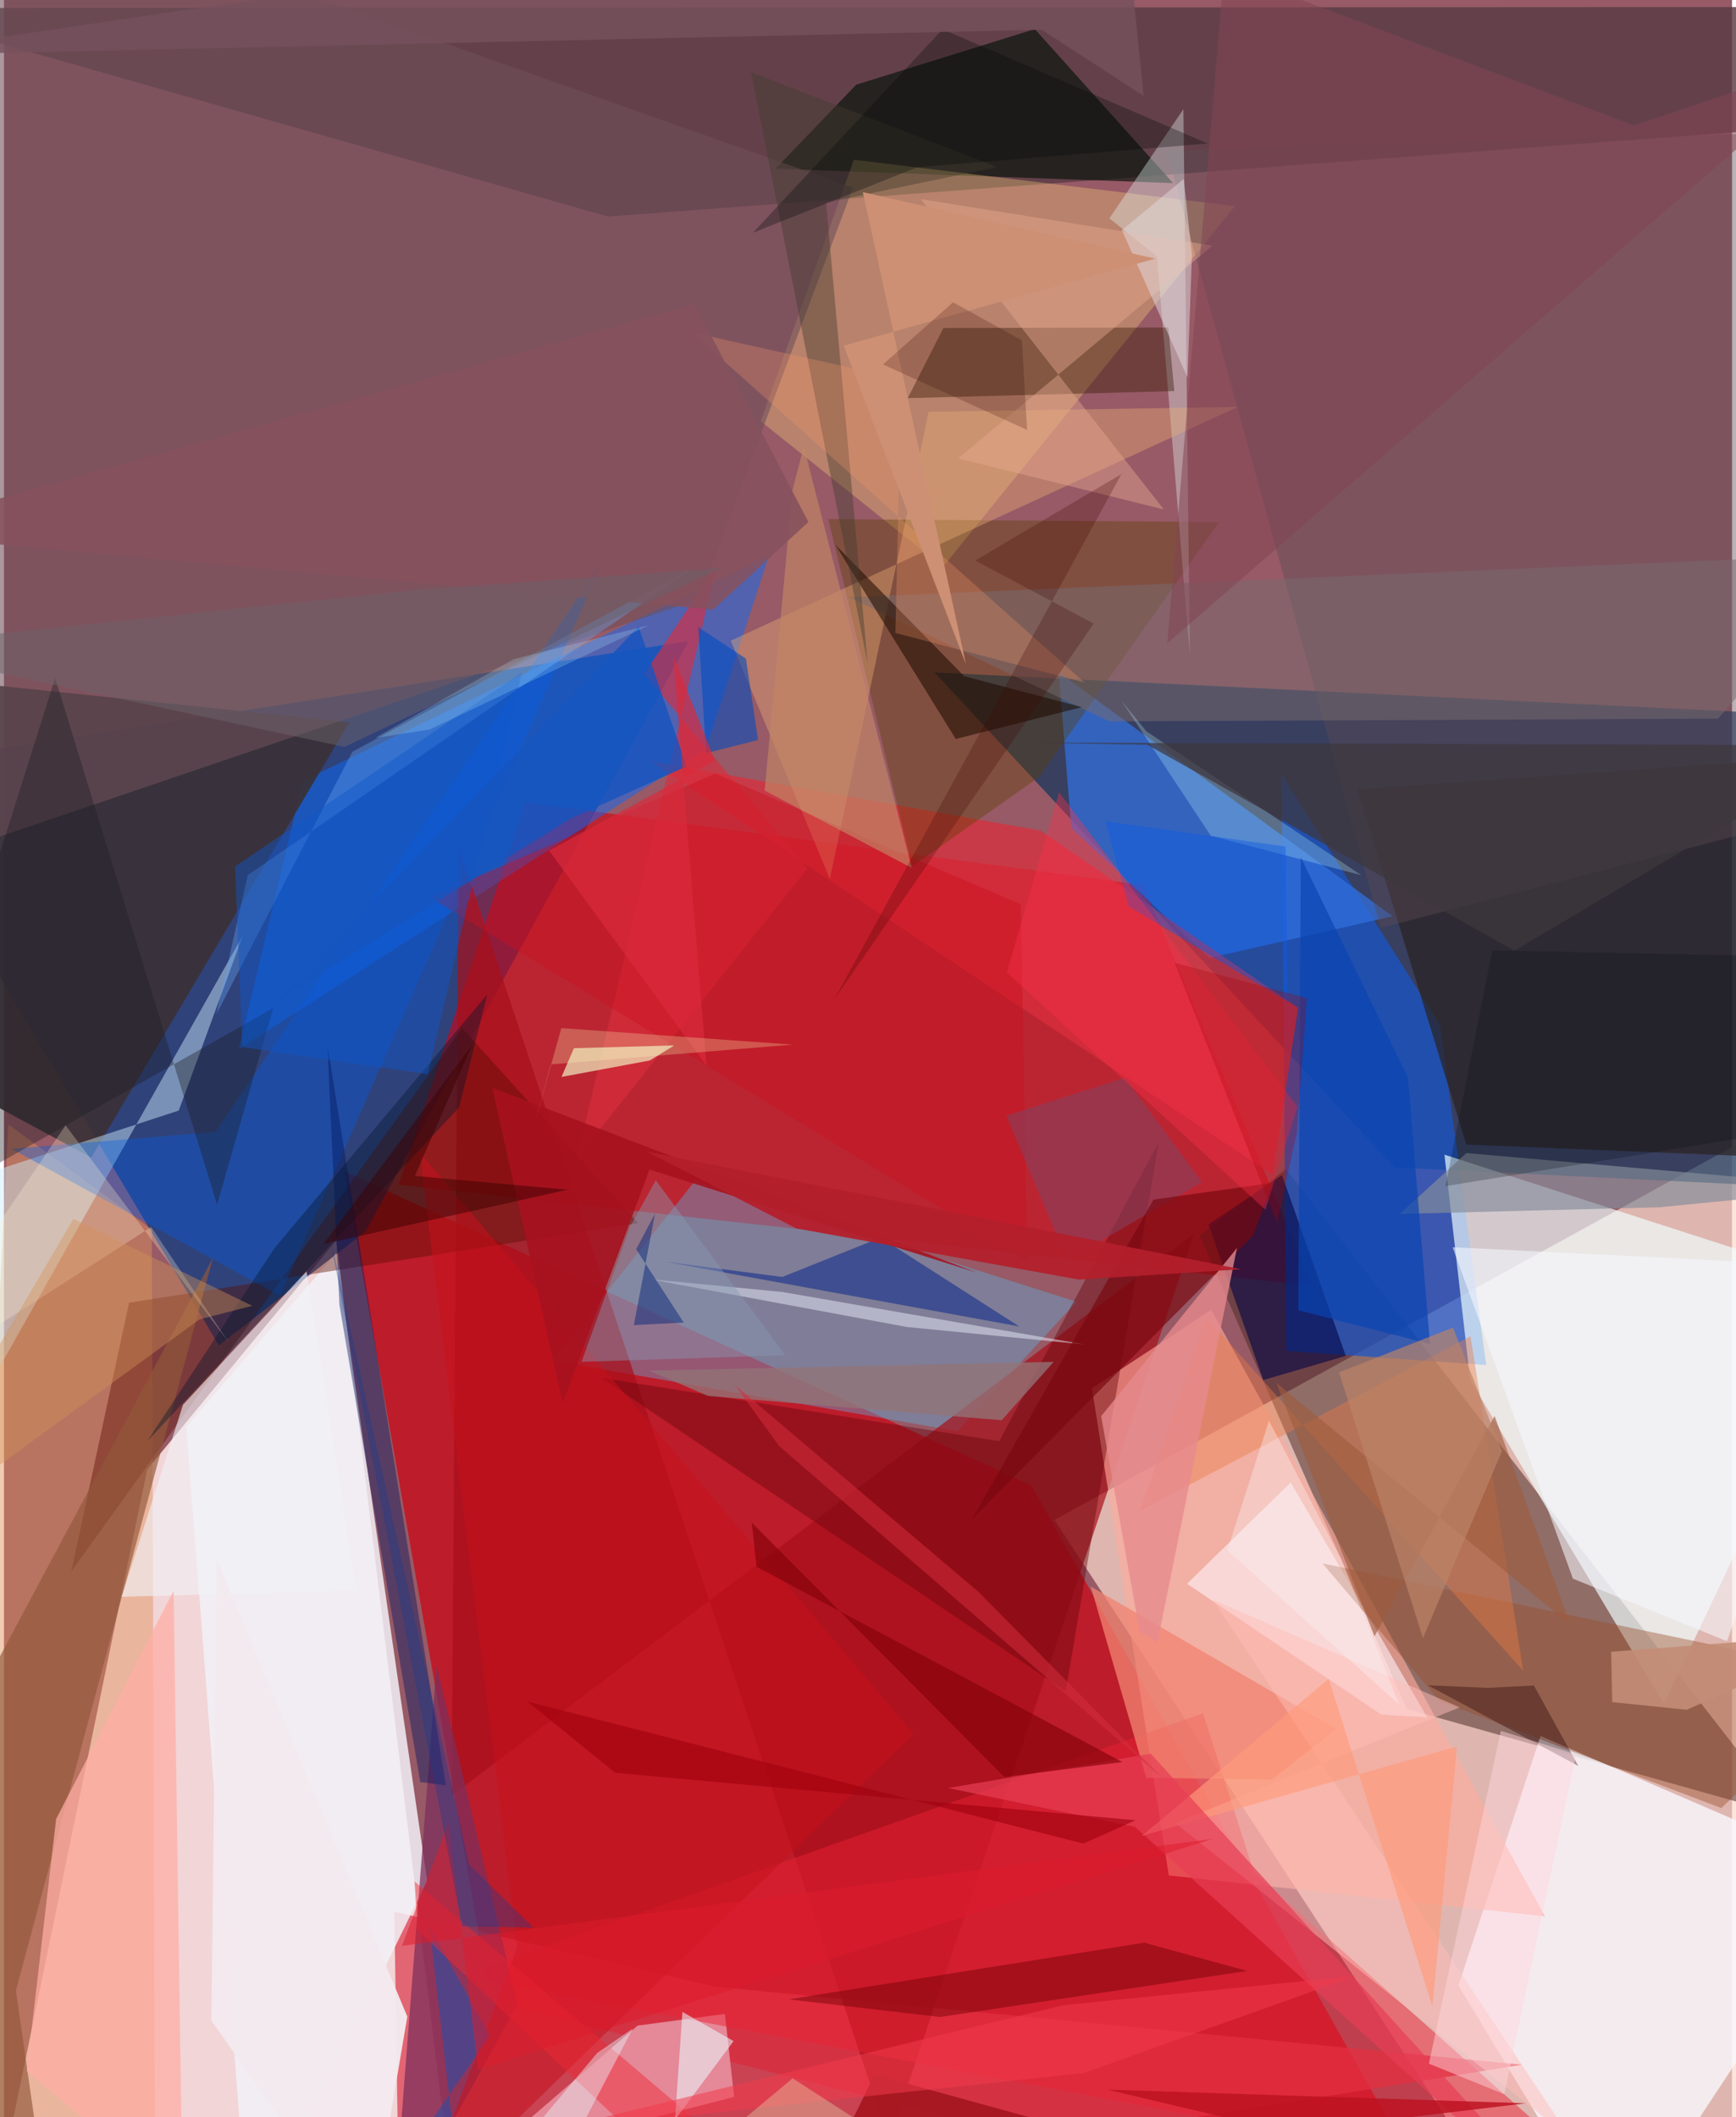 <svg xmlns="http://www.w3.org/2000/svg" width="228" height="278" viewBox="0 0 836 1024"><path fill="#975a66" d="M0 0h836v1024H0z"/><path fill="#f2d6d7" fill-opacity=".988" d="M-7.104 1080.934l76.398-370.185 91.493-110.85 58.837 482.643z"/><path fill="#fadacd" fill-opacity=".714" d="M896.971 1050.17l-197.924-23.895-190.809-291.123L898 520.616z"/><path fill="#cd010f" fill-opacity=".69" d="M164.798 566.628l70.639 401.403L703.682 1086 497.057 718.468z"/><path fill="#023884" fill-opacity=".686" d="M331.182 310.105L174.825 595.724l-70.86 55.024L-62 371.392z"/><path fill="#09315b" fill-opacity=".671" d="M898 347.136l-58.007 225.69-167.234-8.211-222.64-239.407z"/><path fill="#d3000f" fill-opacity=".592" d="M633.263 622.013L190.94 573.051l61.29-185.022 298.892 40.034z"/><path fill="#4d2d28" fill-opacity=".533" d="M863.471 878.507L620.233 565.44l-41.85 32.103L678.56 826.526z"/><path fill="#593b44" fill-opacity=".816" d="M881.673 60.676L898 3.393-62 3.88l354.182 100.878z"/><path fill="#1756cc" fill-opacity=".714" d="M620.324 653.364l-2.242-278.952 76.625 121.23 22.348 164.577z"/><path fill="#f0feff" fill-opacity=".675" d="M709.311 667.484L696.86 558.47l201.14 65-94.991 200.679z"/><path fill="#0a6bfe" fill-opacity=".486" d="M144.538 377.702l225.636-109.1-30.617 93.64-225.91 145.2z"/><path fill="#f8f7fd" fill-opacity=".808" d="M703.652 960.306l39.718-120.655L898 906.371 779.585 1086z"/><path fill="#3a3137" fill-opacity=".918" d="M42.245 559.892l124.823-210.54-227.27-23.688L-62 503.684z"/><path fill="#5ab2e4" fill-opacity=".392" d="M518.85 629.593L334.412 571.01l-69.04 87.059 195.92 34.168z"/><path fill="#dc3a4d" fill-opacity=".722" d="M188.833 924.574L191.376 1086l543.067-87.367-390.374-37.735z"/><path fill="#326fde" fill-opacity=".737" d="M671.808 443.165L510.28 325.178l6.03 75.25 66.859 62.923z"/><path fill="#e0925c" fill-opacity=".463" d="M2.107 543.835L-25.076 1086l98.232-22.723L71.53 594.71z"/><path fill="#031107" fill-opacity=".631" d="M565.594 88.566l-66.9-74.504-86.417 26.918-38.983 40.635z"/><path fill="#a70f19" fill-opacity=".698" d="M428.18 1035.582L219.953 409.236 216.568 868.5l359.333-271.98z"/><path fill="#ffaa9c" fill-opacity=".616" d="M563.55 907.074l181.963 19.803-161.47-293.384-57.68 38.02z"/><path fill="#fed779" fill-opacity=".322" d="M454.236 274.232l141.25-174.544-184.363-22.436-45.027 126.481z"/><path fill="#2b2323" fill-opacity=".725" d="M654.732 381.73l242.97-17.029L898 561.43l-190.579-7.874z"/><path fill="#f2f0f6" fill-opacity=".851" d="M118.552 1086l86.195-176.26-44.084-303.551-72.403 83.965z"/><path fill="#cdeefb" fill-opacity=".463" d="M84.56 537.14l31.018-84.697-132.591 235.24 7.7-119.87z"/><path fill="#db2e3c" fill-opacity=".725" d="M501.475 401.742l-188.773-33.575L613.837 568.17l12.219-80.685z"/><path fill="#e58897" d="M353.25 1014.2l-122.908 31.265 76.21-65.766 42.22-5.609z"/><path fill="#6e4f5a" fill-opacity=".584" d="M336.205 289.743L410.72 90.767-20.772-62l-4.06 474.357z"/><path fill="#ea2334" fill-opacity=".482" d="M221.285 955.765l358.803-127.109 24.589 76.92 176.951 156.859z"/><path fill="#5d3d00" fill-opacity=".376" d="M587.926 252.475L500.85 375.77l-61.477 43.29-40.615-167.984z"/><path fill="#590c00" fill-opacity=".416" d="M32.573 760.102l189.07-262.874 85.106 94.319-246.234 38.53z"/><path fill="#5a4b53" fill-opacity=".424" d="M898 388.717V63.153l-335.55 9.718 103.505 375.912z"/><path fill="#7c2f5b" fill-opacity=".737" d="M194.1 1067.578l54.372-97.969-39.2-164.287-19.886 257.551z"/><path fill="#005fe9" fill-opacity=".361" d="M289.833 271.143L102.289 547.49l-98.611 8.137 129.846 71.141z"/><path fill="#fff7fe" fill-opacity=".553" d="M572.332 766.006l50.16-48.972 66.047 113.61-22.184-1.308z"/><path fill="#db2d3d" fill-opacity=".631" d="M388.77 420.028L277.298 559.976l67.29-285.94-34.93 51.938z"/><path fill="#e6f8f7" fill-opacity=".365" d="M573.738 317.326l-3.16-264.52-35.814 52.791 23.037 18.409z"/><path fill="#011661" fill-opacity=".424" d="M201.41 861.936l12.363 1.542-57.347-358.542 5.865 126.168z"/><path fill="#974f29" fill-opacity=".416" d="M898 810.47l-260.161-54.31 56.723 66.63 136.254 51.714z"/><path fill="#321500" fill-opacity=".392" d="M454.473 158.646l108.821-.236 2.888 30.742-128.939 3.406z"/><path fill="#ecae76" fill-opacity=".392" d="M399.551 425.096l47.787-225.909 149.595-2.4-245.328 113.094z"/><path fill="#f2fdcb" fill-opacity=".647" d="M275.734 506.983l48.537-1.346-11.795 7.274-42.75 7.966z"/><path fill="#69050d" fill-opacity=".439" d="M481.48 697.06l-192.408-30.64L513.65 817.964l44.996-265.56z"/><path fill="#000545" fill-opacity=".588" d="M618.293 568.359l30.855 87.44-39.893 11.67-26.558-75.24z"/><path fill="#e97b43" fill-opacity=".42" d="M581.658 637.147l153.284 170.905-25.466-161.74-159.817 84.426z"/><path fill="#91583a" fill-opacity=".663" d="M-62 913.445L23.479 1086l-17.7-123.207 95.304-354.378z"/><path fill="#f28371" fill-opacity=".757" d="M525.773 767.32l118.748 68.952-31.107 24.401-60.806-.795z"/><path fill="#0f2c8b" fill-opacity=".565" d="M376.537 617.63l47.513-19.045 67.115 42.973-171.728-31.392z"/><path fill="#ca101d" fill-opacity=".416" d="M344.111 374.155l-138.085 59.792 289.095 175.98-3.215-172.569z"/><path fill="#858c9a" fill-opacity=".671" d="M898 574.392l-97.203 9.534-125.584 3.23 32.275-29.453z"/><path fill="#014cc0" fill-opacity=".584" d="M358.954 318.569l5.861 39.342-25.208 6.361-3.709-60.93z"/><path fill="#84405d" fill-opacity=".6" d="M579.608 571.771l-65.165 37.752-29.579-69.894 57.359-18.288z"/><path fill="#f1f3f7" fill-opacity=".627" d="M56.958 772.287l29.673-92.862 59.754-64.526 23.987 154.414z"/><path fill="#796a6f" fill-opacity=".518" d="M534.75 348.912l294.538-1.349L898 268.02l-489.096 20.886z"/><path fill="#64a2ef" fill-opacity=".376" d="M168.568 363.594l167.216-90.448-217.82 150.129-15.227 67.285z"/><path fill="#1d0b00" fill-opacity=".557" d="M521.456 342.029l-61.013 15.384-58.286-94.023 62.35 63.638z"/><path fill="#e6eaf5" fill-opacity=".51" d="M376.582 624.883l146.733 25.471-86.59-8.544-124.46-23.127z"/><path fill="#ffbcb9" fill-opacity=".494" d="M566.664 881.714l137.57-55.924-119.458-52.063 173.418 260.87z"/><path fill="#ffaea4" fill-opacity=".725" d="M82.08 769.391l-56.834 110.37-14.234 121.98 75.375 62.946z"/><path fill="#c6121c" fill-opacity=".545" d="M248.307 941.83l-49.956 131.674 241.706-234.852L201.17 557.404z"/><path fill="#1d1d21" fill-opacity=".373" d="M-59.487 594.802l189.756-107.2-27.151 95.072-78.356-254.79z"/><path fill="#a7111e" fill-opacity=".898" d="M470.737 615.558L236.29 526.174l34.018 152.645 41.968-113.135z"/><path fill="#c0fcff" fill-opacity=".255" d="M552.737 353.747l-11.98-14.614 43.056 65.096 72.875 19.093z"/><path fill="#04152c" fill-opacity=".388" d="M220.252 535.525L69.313 697.062l61.609-93.44 102.846-122.623z"/><path fill="#6e0104" fill-opacity=".455" d="M452.82 975.551l-73.143-8.53 171.9-27.423 49.81 13.675z"/><path fill="#433b2f" fill-opacity=".416" d="M417.788 320.693L397.716 97.98l82.775-17.197-119.067-45.86z"/><path fill="#79080f" fill-opacity=".675" d="M604.248 597.613l9.525-25.516-57.687 8.106-87.695 154.462z"/><path fill="#0a45b3" fill-opacity=".678" d="M626.19 633.738l1.179-219.099 51.818 106.556 10.673 128.863z"/><path fill="#eaab90" fill-opacity=".416" d="M443.576 96.301l117.577 150.134-99.48-24.743L584.637 118.81z"/><path fill="#fff0d2" fill-opacity=".275" d="M29.806 544.287l78.935 104.986-37.492-55.826L-62 678.963z"/><path fill="#f6f7fe" fill-opacity=".569" d="M898 612.993l-197.189-9.744 58.213 160.302 74.545 30.25z"/><path fill="#8899b3" fill-opacity=".435" d="M302.931 593.285l12.394-22.401 62.679 84.576-98.56 3.218z"/><path fill="#0955bc" fill-opacity=".451" d="M165.167 1086l69.969-101.369-29.22-52.611 10.767 93.266z"/><path fill="#ef2835" fill-opacity=".467" d="M200.025 933.57l121.456 114.64 84.77 37.79-207.606-175.982z"/><path fill="#0d5ae5" fill-opacity=".435" d="M621.022 484.563l-1.02-75.126-87.1-12.188 11.146 41.14z"/><path fill="#fd9a6a" fill-opacity=".271" d="M434.138 183.348l-101.29-22.512 189.873 169.266-91.475-23.969z"/><path fill="#824553" fill-opacity=".545" d="M891.135 26.097L562.776 311.186 590.31-14.158l198.295 74.832z"/><path fill="#e9f7ff" fill-opacity=".561" d="M320.43 1086l.356-55.609 32.2-43.19-24.756-14.106z"/><path fill="#0f57cb" fill-opacity=".455" d="M250.622 325.112l-138.815 94 3.484 87.324 89.787 13.121z"/><path fill="#fe304b" fill-opacity=".376" d="M625.702 535.2l-15.408 49.96-125.11-114.847 25.232-87.133z"/><path fill="#1555c0" fill-opacity=".808" d="M307.03 303.073l23.239 67.592-56.12 25.285-141.693 87.9z"/><path fill="#e68a8e" fill-opacity=".784" d="M530.795 684.961l18.63 104.243 8.578 5.267 38.48-190.843z"/><path fill="#ff9a7b" fill-opacity=".651" d="M640.865 812.04l50.2 158.451 11.85-125.777-152.336 43.17z"/><path fill="#dfd9dc" fill-opacity=".514" d="M572.568 182.54l-31.752-71.238 29.909-24.75 3.997 36.548z"/><path fill="#b31f2c" fill-opacity=".941" d="M598.474 613.905l-287.5-56.908 72.277 37.13 136.721 24.766z"/><path fill="#3e373e" fill-opacity=".718" d="M898 360.52l-167.27 99.297-177.582-99.597-61.187-1.085z"/><path fill="#9e5c3e" fill-opacity=".624" d="M663.009 791.453l-47.523-122.7 142.397 117.216-36.748-101.135z"/><path fill="#c38665" fill-opacity=".663" d="M386.937 215.932l52.196 203.835-71.134-37.394 13.467-145.259z"/><path fill="#400500" fill-opacity=".255" d="M540.59 229.312l-70.75 41.798 57.354 30.49L401.76 483.27z"/><path fill="#bb8468" fill-opacity=".678" d="M645.894 663.77l40.578 128.538 38.21-90.484L701 642.105z"/><path fill="#260104" fill-opacity=".365" d="M740.137 815.203l21.492 38.922-72.843-39.034 28.696 1.262z"/><path fill="#e63e55" fill-opacity=".698" d="M770.714 1086L554.803 848.182 456.7 864.803l90.4 18.742z"/><path fill="#d92a3b" fill-opacity=".694" d="M263.681 411.366l80.278-43.396-20.14-50.754 16.018 198.178z"/><path fill="#f3eaef" fill-opacity=".969" d="M195.133 975.372L176.359 1086l-76.05-108.823 2.645-222.856z"/><path fill="#927577" fill-opacity=".765" d="M312.045 662.91l28.587 12.285 142.053 11.722 25.161-28.237z"/><path fill="#810108" fill-opacity=".616" d="M361.763 736.43l2.33 21.373 176.98 94.431-57.113 7.21z"/><path fill="#e8f9ff" fill-opacity=".427" d="M249.347 1086l54.859-104.857-17.144 11.736L208.718 1086z"/><path fill="#040a0a" fill-opacity=".314" d="M362.35 112.562l91.72-98.402L582.4 69.442l-140.574 11.43z"/><path fill="#a71922" fill-opacity=".992" d="M350.249 1048.582L721.559 1086l-300.489-82.61-38.177 79.27z"/><path fill="#d49357" fill-opacity=".404" d="M33.602 589.582l86.536 41.985-25.511 6.558L-62 752.193z"/><path fill="#fcfebb" fill-opacity=".255" d="M256.39 544.73l13.252-47.46 112.086 7.974-117.212 9.564z"/><path fill="#ffd6dc" fill-opacity=".471" d="M760.594 848.53l-36.428-11.382-34.826 160.978 36.45 14.78z"/><path fill="#76515c" fill-opacity=".835" d="M502.09 14.378L-62 26.94 540.38-62l10.935 108.372z"/><path fill="#3c0000" fill-opacity=".494" d="M154.56 601.712l71.827-96.253-27.575 63.324 73.896 6.626z"/><path fill="#f23b4b" fill-opacity=".533" d="M522.418 1002.642l-257.51 27.591 247.654-60.428 141.383-14.15z"/><path fill="#bc1221" fill-opacity=".839" d="M538.44 1041.03l197.756-23.75-202.509-6.606L853.05 1086z"/><path fill="#9e000e" fill-opacity=".612" d="M522.167 891.669l25.257-11.277-251.682-22.959-42.5-34.453z"/><path fill="#030b0e" fill-opacity=".224" d="M856.738 547.82l-159.361 25.877 22.587-114.058 131.58 2.685z"/><path fill="#0c297c" fill-opacity=".506" d="M314.951 587.008l-10.225 53.904 24.122-1.234-23.022-35.464z"/><path fill="#d42d3c" fill-opacity=".549" d="M560.787 860.307L374.96 699.324l-21.327-29.432L471.466 769.95z"/><path fill="#dd1c2c" fill-opacity=".522" d="M584.677 889.406l-392.18 51.75 22.525-59.5 14.388 119.25z"/><path fill="#123c94" fill-opacity=".337" d="M225.01 901.815l31.138 30.539-34.46-.644-65.916-342.861z"/><path fill="#e7e9b7" fill-opacity=".341" d="M284.701 1086H506.84l-125.299-80.786z"/><path fill="#a90007" fill-opacity=".282" d="M615.84 591.353l9.547-42.953 5.015-65.613-64.014-17.113z"/><path fill="#85515d" fill-opacity=".871" d="M-62 257.854l396.107-110.839 55.073 105.453-46.114 42.418z"/><path fill="#cd9074" d="M465.356 321.139l-49.85-228.207 141.389 32.163-150.651 42.07z"/><path fill="#6c6169" fill-opacity=".506" d="M-62 312.67l226.699 48.587 182.074-86.417-144.856 10.249z"/><path fill="#faf2f5" fill-opacity=".38" d="M591.828 749.8l83.15 74.633-27.839-69.901-35.169-67.405z"/><path fill="#b2eeff" fill-opacity=".22" d="M246.523 318.814l65.265-16.367-105.648 50.336-26.618 4.157z"/><path fill="#380b01" fill-opacity=".22" d="M425.265 176.275l33.866-30.066 33.296 18.396 2.53 43.307z"/><path fill="#c38c76" fill-opacity=".898" d="M814.065 826.962l-36.027-3.712-.5-24.355L898 789.67z"/></svg>